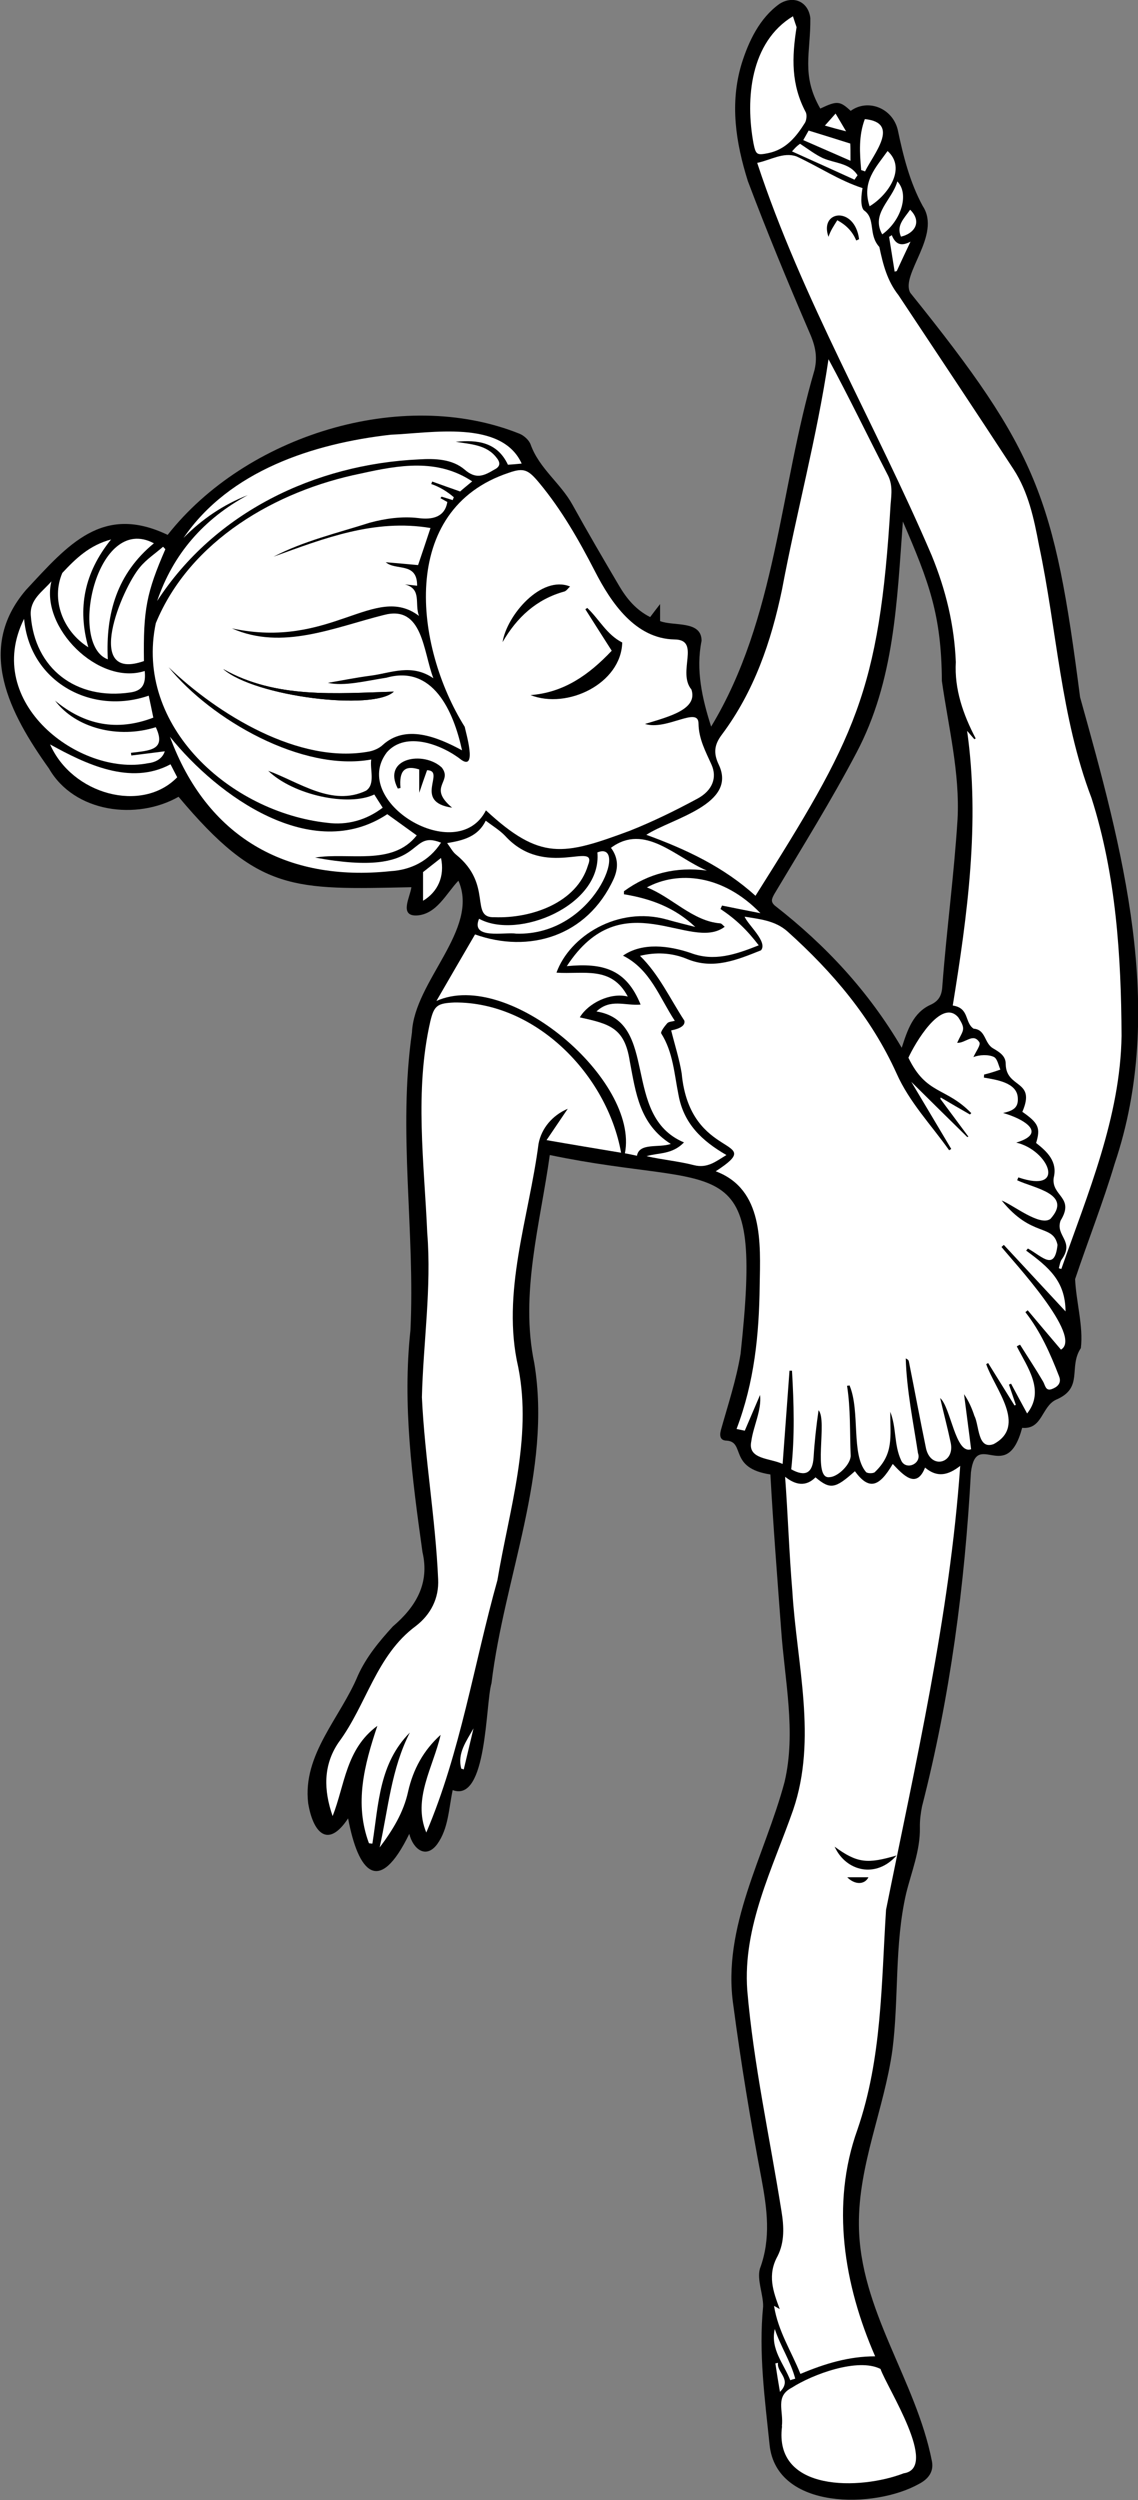 <?xml version="1.0" encoding="utf-8"?>
<!-- Generator: Adobe Illustrator 26.0.0, SVG Export Plug-In . SVG Version: 6.00 Build 0)  -->
<svg version="1.1" id="Capa_1" xmlns="http://www.w3.org/2000/svg" xmlns:xlink="http://www.w3.org/1999/xlink" x="0px" y="0px"
	 viewBox="0 0 595.3 1307.8" style="enable-background:new 0 0 595.3 1307.8;" xml:space="preserve">
<rect x="0" y="0" width="595.3" height="1307.8" fill="#808080" stroke="none"/>
<style type="text/css">
	.st0{fill:#FFFFFF;}
</style>
<g>
	<path d="M583.1,608.7c27.2-80.6,3.9-165.2-18.1-244c-13.5-104.7-22-128.5-88.8-211.5c-5.4-9.6,16.5-30.2,6.5-45.4
		c-6.8-12.5-10.2-26.2-13.1-40c-2.8-11.3-15.6-16.3-24.6-9.8c-5.6-5.2-7.1-5.4-15.9-1.2c-10.1-17.6-5-29.1-5.2-47.3
		c-1-8.6-8.8-12.1-16.1-7.5c-10.4,7.4-16.2,19.6-19.9,31.5c-6.2,20.7-3,41.1,3.3,61.2c9.9,26.3,20.7,52.4,31.8,78.2
		c3.1,6.9,4.9,12.8,3.1,20.6c-18.3,62.3-19.9,130-54.1,186.6c-4.7-14.7-8.1-29.7-5-44.9c0-10.8-14.6-7.5-21.7-10.3
		c0-3.3,0-5.9,0-8.9c-2.1,2.7-3.7,4.8-5.2,6.8c-7.5-3.8-12.3-9.7-16.2-16.3c-8.3-14.1-16.5-28.1-24.4-42.4
		c-6.2-11.3-17.4-19-21.9-31.5c-0.8-2.3-3.4-4.7-5.8-5.7c-61.8-24.8-143.4,1.1-184.1,52.9c-34.1-16.3-52.1,5.1-74.1,28.8
		c-26.4,30.8-8.5,64.7,12,93.4c13.3,23.2,46,27.2,67.8,14.8c41.9,50,59.9,48.6,121.8,47.3c-0.6,5-6.5,15,2.6,14.8
		c10.6-0.5,15.5-11.4,22-18.2c11.2,25.4-23.1,52.5-24.3,79.4c-7.4,51.8,1.7,103.8-0.8,155.8c-4.2,38.8,0.9,77.5,6.3,116
		c3.8,16.3-3.3,28.5-15.5,38.9c-7.1,7.8-13.7,15.7-18.2,25.5c-9.1,22.1-29.1,41.4-26.1,66.9c2.4,14.8,10,24.5,20.9,8
		c5.3,28.3,16.1,40.8,32,8.1c2,8,8.7,13.3,14.6,5.4c5.9-8.2,6-18.4,8.1-28.3c18.1,6.8,17.1-45.1,20.3-55.9
		c6.7-55.7,31.7-110.9,22.4-167.4c-7.6-36.3,3.1-72.9,8.1-108.9c91.4,19.1,111.7-6.5,99.8,104c-2.2,13.5-6.6,26.7-10.3,39.9
		c-0.9,3.4-0.1,5.5,3.1,5.5c9.8,0.8,0.9,14.4,22.8,17.7c1.5,27.1,3.6,53.8,5.6,80.8c1.8,26.5,8,53.9,1.8,80.1
		c-10.3,38.5-32.8,75.6-26.8,116.7c4,30.3,9,60.5,14.7,90.6c3,16.1,5.1,31.5-0.8,47.3c-1.6,5.8,1.8,13.4,1.7,19.7
		c-2.4,24.4,0.9,48.4,3.4,72.6c3.7,33.9,55,33.3,78.2,20.2c4.6-2.4,7.8-6.2,6.7-11.8c-8.3-42.6-37.9-79.1-38.2-123.7
		c-0.3-31.3,13.2-60.6,17.5-91.2c3.5-27.2,1-55.2,7.2-82.1c2.8-11.4,7.4-22.4,7.2-34.4c-0.1-3.7,0.4-7.5,1.1-11.1
		c14.7-57.3,22.4-115.8,25.6-174.8c2.8-23,18.7,7,26.8-23.3c10.6,1,10.1-11.1,17.7-14.7c14.7-6.2,6.3-16.9,13-27
		c1.4-11.3-2.5-24.4-3-36.1C569.1,649.1,577,629.1,583.1,608.7z M500.9,428.6c-1.8,28.9-5.7,57.6-7.9,86.5c-0.2,4.5-1.1,8.1-6,10.4
		c-9.3,4.1-12.3,13.3-15.3,22.6c-17.4-29.6-39.6-53.5-66.4-74.4c-2.2-2-1.7-3.4-0.2-6.1c14.6-24.5,29.7-48.7,42.9-73.8
		c19.9-37.6,21.2-79,24.3-121c13.7,31.7,20.2,48.9,20.4,83.4C496.1,380.1,502.2,404.3,500.9,428.6z"/>
	<path class="st0" d="M531.9,704.3c5.6,11,14.8,23.2,5.4,35.1c-3.1-5.7-5.8-10.7-8.4-15.6c-0.4,0.2-0.8,0.3-1.1,0.5
		c1.2,3.5,2.4,7.1,3.6,10.6c-0.2,0.1-0.5,0.2-0.7,0.3c-4.6-7.4-9.2-14.8-13.8-22.2c-0.3,0.2-0.7,0.4-1,0.6
		c4.4,12.8,21.6,32.3,3.9,41.8c-8.5,3.2-7.5-9.9-10.1-14.8c-1.3-4-3-7.8-5.4-11.3c1.2,9.5,2.5,19,3.7,28.8
		c-8.2,2.9-10.6-21.9-16.2-26.8c1.9,8.2,3.9,15.7,5.5,23.3c2.4,10.9-10.4,14.3-12.9,3c-3.1-15-5.9-30.1-8.9-45.1
		c-0.1-0.7-0.3-1.3-1.7-1.9c0.5,16.7,3.9,33.1,6.4,49.5c2.1,5.7-6.6,9.4-8.9,3.6c-3.7-8.1-2.3-16.9-5.6-25.2c0,13.2,1.9,22-8,31.5
		c-0.6,0.8-3.9,0.9-4.7,0c-7.9-9.3-2.9-31.7-8.6-45.3c-0.4,0.1-0.9,0.2-1.3,0.2c1.9,12,1.4,24.3,1.9,36.5c0.1,4.4-6.5,11.1-11,11.3
		c-9.2,1.4-1-29.6-5.8-35c-1.2,8.2-2.1,16.4-2.6,24.6c-0.5,8.3-4.3,10.4-11.7,6.3c1.9-17.2,1.4-34.4,0.4-51.6c-0.4,0-0.9,0-1.3,0
		c-1.2,16.3-2.4,32.5-3.6,48.8c-6.5-3.1-18.4-2.3-16.4-11.8c1.1-8.1,5.5-16.2,4.6-24.3c-2.6,6.1-5.2,12.2-8,18.7
		c-1.4-0.3-2.9-0.6-4.3-0.9c9.3-24.5,11.8-49.2,12.1-75c0.4-22.2,2.1-50.4-23-59.8c28-18.2-13.5-4.9-17.8-51.2
		c-1.2-7.4-3.5-14.5-5.5-22.5c2-0.4,7.7-1.6,6.9-5.1c-7.5-11.5-13.3-24.2-23.2-33.9c8.1-2,16.5-1.7,24.5,1.6
		c13.8,5.8,26.3,0.5,38.8-4.5c3.6-4.4-6.7-13.1-8.6-17.6c7.6,1.3,15.9,1.9,22.5,7.8c23.6,21.2,43.8,45,57,74.2
		c6.7,15.1,18.1,26.9,27.5,40.2c0.4-0.2,0.7-0.4,1.1-0.7c-6.7-11.3-13.5-22.7-20.9-35.1c10.4,10.3,19.8,19.6,29.3,28.9
		c0.2-0.1,0.4-0.2,0.6-0.2c-4.9-6.6-9.8-13.2-14.7-19.8c0.1-0.2,0.1-0.5,0.2-0.7c5.1,3,10.2,6,15.3,8.9c0.2-0.2,0.4-0.5,0.7-0.7
		c-13.4-13.8-23.5-9.5-32.9-29c3.2-7.1,17.2-31.5,26.1-21.1c4.3,6.6,2.4,6.6-0.6,13.3c4.3,0.3,8.4-5.4,11.6-0.3
		c0.9,1.4-1.9,5-3.1,7.8c2.9-1.3,8.2-1.5,10.9,0c1.7,1.1,2.2,4.2,3.2,6.5c-2.8,1-5.6,1.9-8.5,2.6c0,0.5-0.1,1-0.1,1.6
		c6.5,1.1,17.1,2.6,17.7,10.3c0.4,4.7-1.4,6.9-7.7,8.2c9.7,2.7,24.1,10.3,6.9,15.5c17,3.9,26.7,26.9,1.1,18.2
		c-0.2,0.5-0.4,1-0.6,1.5c8.8,4.2,29.2,7.1,17.4,20.2c-5.5,4.1-19.5-7.3-25.5-9.6c15.8,19.6,26.8,12,29.2,23.2
		c-1.5,13.9-7.8,6.2-15.5,1.9c-0.3,0.4-0.6,0.7-0.9,1.1c11.8,8.7,20.5,15.9,20.6,31.8c-11.3-12.2-21.8-23.5-32.3-34.8
		c-0.4,0.4-0.8,0.7-1.2,1.1c5.9,7.4,42.8,46.8,31.1,53.7c-5.8-6.8-11.6-13.7-17.4-20.6c-0.4,0.3-0.8,0.7-1.2,1
		c7.9,10.1,13,21.6,17.6,33.5c1.5,3.7-1,5.7-3.7,6.7c-3.4,1.3-3.5-2-4.7-4c-3.8-6.5-8-12.8-12-19.2
		C532.9,703.7,532.4,704,531.9,704.3z"/>
	<path class="st0" d="M396.1,85.2c6.9-1.4,13.7-5.8,20.5-3.4c11.7,5.4,22.3,12.6,34.6,16.6c-0.6,3.1-1.3,9.5,0.7,11.6
		c6.4,4.4,2.1,12.6,8.1,19.2c1.9,9.1,4.1,17.7,10,25.2c20.1,30.3,40.3,60.6,60.2,91.1c7.8,12,10.7,25.9,13.3,39.7
		c9.4,44.2,11.3,89.8,27.5,132.3c12.8,40.2,15.5,82.5,15.7,124.3c-0.6,42.5-17.7,82.6-31.5,122c-0.4-0.1-0.9-0.2-1.3-0.4
		c0.4-1.5,0.6-3.1,1.3-4.3c7.3-10-3.3-12.4-0.4-20.6c7.6-12.3-4.9-12.7-3.6-22.4c2.1-8.4-3.3-13.6-9.2-18.2
		c2.4-7.8,1.3-10.4-7.2-16.3c7.3-16.9-8.4-12-8.7-24.9c0.1-4.3-3.2-6.3-6.6-8.3c-4.7-2.7-3.7-9.8-10.2-10.3
		c-4.8-3.2-2.1-10.8-10.9-12.1c7.7-47.4,14.3-96,7.5-143.7c0.8,0.9,2.3,2.7,3.8,4.4c0.2-0.1,0.4-0.3,0.7-0.4
		c-6.6-12.6-11.2-25.8-10.4-40c-0.8-19.4-5.2-37.6-12.6-55.7C457.9,221.6,419.6,156.6,396.1,85.2z M447.9,125.8
		c0.5-0.2,1-0.4,1.5-0.7c-2.3-17.5-21-15.1-16-1.2c1-3.2,2.8-5.8,4.6-8.7C442.6,117.7,445.9,121,447.9,125.8z"/>
	<path class="st0" d="M483.9,767.7c6.5,5.5,12.2,3.9,18.4-0.9c-5.5,78.4-23.4,155.6-38.8,232.2c-2.5,38.9-2.1,77.7-15,115.1
		c-14,39.1-7,81.2,9.3,118.5c-13.7,0-26.3,3.8-39.1,9.2c-4.6-11.6-11.7-22.3-13.8-35.6c1.3,0.7,2.1,1.2,3,1.7
		c-3.5-9.3-6.6-17.9-1.1-27.8c3.7-7.4,3.3-15.5,2-23.4c-6.1-38.5-14.6-76.8-17.9-115.6c-2.4-33.4,13.3-63.7,24-94.3
		c12.7-37.2,1.9-76.3-0.4-114.2c-1.7-20.3-2.3-39.7-3.8-60.1c5.5,4.4,10.9,5.3,15.9,0.3c7.7,6.5,10.3,6,20.6-3.2
		c7.2,9.8,12.5,8.7,19.8-3.8C472.4,771.5,479.4,779.2,483.9,767.7z M469,970.6c-15.1,4.4-20.4,4.2-32.4-4.6
		C442.6,979.1,458.4,982.7,469,970.6z M443.2,982c3.8,3.9,9,4.1,11.1,0C450.5,982,446.6,982,443.2,982z"/>
	<path class="st0" d="M193,964.2c-7.7-20.7-2.5-40.8,4.4-61.4c-16.5,12.1-17,31-23.4,47.2c-4.7-13.5-5-26.6,3.1-38.5
		c14.7-19.8,19.7-45.6,40.4-60.9c7.8-6,12.2-14.5,11.7-24.5c-1.4-31.8-7-63.4-8.5-95.2c0.7-28.5,5.1-57.2,2.8-85.9
		c-1.6-36.8-6.7-74.3,1.6-110.7c2-8.4,3.7-9.5,12.7-9.9c42.6-0.3,79.8,37.9,87.1,78.6c-13.1-2.2-25.3-4.2-39-6.6
		c4.1-6,7.6-11.3,11.1-16.4c-8,3.4-13.8,10.2-15.3,18.4c-5,38.6-19.6,77.8-10.6,116.8c7.4,37.3-4.8,74.8-10.9,111.4
		c-12.3,43.9-19.3,90-37.2,132c-7.3-17.6,3.6-34.1,7.5-51.1c-9,8.1-14.4,18.1-17,29.6c-2.4,11.1-8.2,20.4-14.9,29.3
		c4.5-20.3,6.1-41.2,15.8-60.1c-16.1,16.2-16.3,37.2-19.6,58.1C194.3,964.4,193.6,964.3,193,964.2z"/>
	<path class="st0" d="M337.4,378.7c11.3,3.6,28-9.5,28-0.2c0.1,8,3.7,14.6,6.8,21.5c3,6.7,0.6,13.5-7.4,17.8
		c-11.5,6.2-23.3,12-35.4,16.8c-34.8,12.9-46.7,15.7-75.2-10.7c-15.1,29.6-71.5-4.6-51.8-30.4c10-11.3,29-3.9,39.1,4.1
		c8.1,5.4,2.2-14.3,1.6-17.4c-26.3-42-34.9-113.7,23.1-132.9c7.9-2.8,10.2-1.5,15.8,5.2c11.8,14.2,20.8,30,29.2,46.3
		c8.4,16.4,21.1,35.3,41.6,35.7c14,0.1,1.3,17,8.9,26.2C365.1,371,350.3,374.8,337.4,378.7z M320,340.4
		c-12,12.7-25.1,21.9-42.5,23.2c19.3,7.6,47.4-6,48-27.5c-8.2-4.2-11.9-12-18.3-18.1c-0.3,0.2-0.6,0.5-1,0.7
		C310.7,325.8,315.2,332.9,320,340.4z M223.4,402.9c10.1,0.2-7.7,16.6,13.1,19.6c-13.1-11,0.5-13.4-5.4-21c-9.5-8.9-31.4-5.1-23,11
		c0.5-0.1,0.9-0.2,1.4-0.3c-0.8-9.1,2.2-12.1,9.8-9.7c0,3.7,0,7.4,0,12.2C220.9,409.9,222.2,406.3,223.4,402.9z M262.9,335.9
		c7.5-13,17.8-22.5,32.4-26.5c1.1-0.4,1.9-1.7,2.9-2.6C283.1,300.7,265.1,321.9,262.9,335.9z"/>
	<path class="st0" d="M241.7,392.5c-13.1-7.1-29.5-13.7-41.5-2.8c-1.8,1.7-4.5,2.9-7,3.4c-36.7,6.9-79.4-19.5-105-44.1
		c22.2,27.4,69.9,54.9,106,48.3c-0.8,5,2.3,12.9-2.7,16.3c-17.8,8.5-34.8-4.4-51.2-10.4c13.1,12.7,41.9,18.9,55.5,12.4
		c1.4,2.2,2.7,4.3,4.4,6.9c-8.7,6.6-18.7,9.3-29.1,7.9c-50.5-5.5-100.9-50.5-89.6-104.4c17.8-43.2,62.8-69.3,107.3-78.3
		c19.8-4.4,40-8,58.2,4.1c-3.1,2.6-5,4.1-6.3,5.3c-5.1-1.8-9.9-3.5-14.6-5.2c-0.2,0.4-0.3,0.8-0.5,1.3c4.4,1.5,8.3,3.9,11.8,6.9
		c-0.2,0.5-0.4,1-0.6,1.5c-1.9-0.6-3.9-1.2-5.8-1.8c-0.2,0.3-0.4,0.5-0.6,0.8c1.4,0.8,2.8,1.5,3.6,2c-1.3,7.9-7.8,9.4-15.2,8.4
		c-8.3-1-17.2,0.2-25.3,2.4c-16.9,5.4-34.7,9.6-50.4,17.8c26.5-9.6,52.8-19.9,82.1-15c-2.3,6.9-4.4,13.3-6.5,19.4
		c-5.3-0.5-11.1-1-16.9-1.5c5.2,4.6,16.5-0.3,16.4,12.3c-2.5-0.3-4.4-0.5-6.4-0.7c9.1,2.4,4.9,10.2,7.4,16.5
		c-23.1-17.5-46.2,17.7-97.9,6.5c26.4,11.7,53.5-0.5,79.5-7c20.4-5.4,20.5,19,25.9,33.1c-11.4-7.8-22-2.8-32.5-1.4
		c-8.4,1.1-16.7,2.8-22.7,3.8c8.7,1.9,19.7-1,30.7-2.7C226.4,347.7,237.2,371.8,241.7,392.5z M206,361.8
		c-30.1,0.9-61.8,3.8-89.2-11.8C133.4,364.4,195.3,372,206,361.8z"/>
	<path class="st0" d="M433.4,187.9c11.1,20.6,20.3,39.8,30.8,60.2c2.8,5.1,2.2,10.1,1.7,15.4c-5.9,99.1-18.7,122.6-70.7,205.1
		c-16.5-15-36.2-24.3-57.1-31.9c13.2-8.6,48-15.9,37.8-36.9c-2.8-6-2.2-10.3,1.7-15.5c16.9-22.6,25.8-48.6,31.5-76
		C416.7,267.8,427.3,228.9,433.4,187.9z"/>
	<path class="st0" d="M369.8,455.4c-16.2-2.1-30.5,1.4-43.4,10.8c0,0.5,0,1,0,1.6c14.1,2.3,26.7,7,37.3,17.1c-5-1.3-10-2.5-14.9-3.9
		c-25.7-7.2-50.9,8.8-57.7,27.8c14.1,1,28.7-3.8,37.3,12.5c-9.1-2.3-20.8,3.5-25.1,10.9c15.5,3.4,23.4,5.4,26.1,22.7
		c3.2,16.9,5.1,33.1,21.5,43.5c-6.2,2.2-16.5-0.8-17.7,6.2c-2.2-0.5-4.1-0.9-6.3-1.3c7.5-38.1-60.6-96.7-98.6-79.7
		c7-12.1,13.6-23.5,20.2-34.8c28,10,58.6,1.3,72.5-29c2.6-5.8,2.4-11.2-1.4-16.3C337.4,430.3,353.5,448.7,369.8,455.4z"/>
	<path class="st0" d="M296.5,505.4c29.1-44.7,64.7-7,82.6-20.6c-0.8-0.6-1.6-1.8-2.4-1.8c-14.3-1.1-25.4-13.8-38.3-18.8
		c16.1-8.7,39.6-7,59.4,13.5c-7.2-1.4-13.7-2.7-20.1-4c-0.3,0.6-0.5,1.2-0.8,1.8c8.1,5.4,13.9,11,20,19c-12.3,4.9-23.4,8.6-35.6,4
		c-11.2-3.8-25.2-5.7-35.4,1.4c14.3,7.2,18.9,21.6,27.1,34.1c-1.5,0.4-3.2,0.4-4,1.3c-1.4,1.6-3.6,4.5-3.1,5.3
		c6.2,9.8,6.8,21.1,9,32c2.7,15.2,12.3,24.2,25.1,31.6c-5.5,3.3-9.9,7.1-17,5.3c-8.1-2.1-16.5-2.8-24.8-4.7
		c6.2-1.9,13.3-0.7,19.6-7.2c-33.1-13.9-12.6-63.2-45.8-68.5c7.3-6.9,14.9-2.9,23.1-3.6C327.6,506.9,315.4,503.6,296.5,505.4z"/>
	<path class="st0" d="M409,1269.2c1-8.1-3.7-15.6,5.2-20.2c10.9-7,34.6-15.8,46.4-9.8c3.5,10,30.8,51.9,12.1,54.6
		c-22.4,8.7-68.1,10-63.6-24.6C409.1,1269.2,409.1,1269.2,409,1269.2z"/>
	<path class="st0" d="M272.9,242.5c-3.1,0.3-5.2,0.5-7.2,0.6c-5.6-11.9-16-13.1-27.3-12c7.8,1.3,16.2,1.5,21.4,8.4
		c2.2,2.7,1.8,4.7-1.3,6.2c-5.5,3.3-9.6,5.1-15.5-0.1c-6.5-5.5-15.4-5.8-23.7-5.3c-54.6,2.5-107,27.7-137.1,74.1
		c8.4-24.7,24.4-43,47.4-55.4c-12.8,5-24,12.6-33.6,22.4c24-35.2,67.9-49.4,108.4-54C225.2,226.6,262.4,219.4,272.9,242.5z"/>
	<path class="st0" d="M230.7,440.8c-6.3,9.8-16.1,14.3-26.3,14.9c-54.9,5.8-96.3-18-115.5-70.3c25,31.1,74.3,66.6,113.7,40.5
		c5.1,3.7,10.1,7.3,15.4,11.1c-12.8,16.2-35.5,8.7-53.2,11.6C224.7,459.7,212,433.4,230.7,440.8z"/>
	<path class="st0" d="M28.8,366.5c10.8,14.4,33,20.1,52.7,13.9c5.7,12.1-3.3,12.2-13,13.4c0.1,0.5,0.1,1,0.2,1.4
		c5.7-0.7,11.4-1.4,17.5-2.2c-1.3,4.2-5.3,5.9-9.1,6.3c-35.3,6.8-86.4-31.6-64.5-75.6c2.9,32.9,35.1,50.6,65.2,40.2
		c0.8,3.7,1.6,7.6,2.4,11.5C61.2,382.7,44.2,379.3,28.8,366.5z"/>
	<path class="st0" d="M233.9,441c9.1-1.4,16.3-3.7,20.2-11.7c3.5,2.7,7.2,4.9,10.1,7.9c20.9,23,48.7,2.2,43.4,15.4
		c-5.9,19.8-29.8,27.9-48.8,27.2c-13.5,0.6-0.6-16.9-20.3-32.8C236.8,445.6,235.8,443.6,233.9,441z"/>
	<path class="st0" d="M416.7,14.2c-2.5,15.9-2.9,30,4.8,44.5c0.7,1.4,0.4,4.1-0.4,5.5c-4.6,7.4-10,14-19.2,15.9
		c-5.9,1.2-6.5,0.9-7.7-4.9c-4.4-23.5-1.7-53.2,20.6-66.7C415.5,10.7,416.3,13.1,416.7,14.2z"/>
	<path class="st0" d="M26.9,304.1c-6,24.1,24.6,54.7,48.8,46.9c0.7,6.8-1.2,10.3-7.4,11.2c-28.6,4.3-50.2-12.6-52.2-40.3
		C15.5,313.5,22.4,309.4,26.9,304.1z"/>
	<path class="st0" d="M86.5,287.3c-9.8,22.6-11.6,31.5-11.2,58.5c-31.9,11.2-11.6-38-2-49.2c3.4-4.1,8-7.1,12-10.6
		C85.7,286.4,86.1,286.8,86.5,287.3z"/>
	<path class="st0" d="M56.4,344.9c-20.8-7.6-5.9-76.7,24.1-60.7C61.3,300,55.2,320.8,56.4,344.9z"/>
	<path class="st0" d="M89.2,399.8c0.9,1.7,2.2,4.3,3.5,6.8c-18.5,19-55,9-66.5-17.2C44.7,399.6,68.2,411.1,89.2,399.8z"/>
	<path class="st0" d="M58.1,282.2c-14.2,17.6-17.6,36.2-11.9,56.4c-13.3-8.4-19.6-24.9-13.6-38.9C39.6,292.2,46.8,285.2,58.1,282.2z
		"/>
	<path class="st0" d="M250.6,480.6c20.3,11.2,64.4-6.9,61.9-34.7c16.6-6.7-1.2,43.7-42.4,42.5C264.1,487.4,246,491.7,250.6,480.6z"
		/>
	<path class="st0" d="M454.9,107.9c-4.3-12.9,3.4-20.4,9.4-28.9C474.5,88.2,464.2,102.3,454.9,107.9z"/>
	<path class="st0" d="M450.5,89c-0.8-9-1.4-17.9,1.9-26.7c18.8,1.9,4.6,18.2,0.1,27.4C451.9,89.4,451.2,89.2,450.5,89z"/>
	<path class="st0" d="M469.4,94.9c6.4,6.6,2,20.6-7.9,27.7C455.4,111.7,466.7,104.7,469.4,94.9z"/>
	<path class="st0" d="M444.9,84.1c-8.6-3.8-16.5-7.2-24.7-10.8c1.2-2.1,2.2-3.9,2.8-5c7.2,2.2,14.2,4.4,21.8,6.8
		C444.9,76.8,444.9,79.8,444.9,84.1z"/>
	<path class="st0" d="M447,94c-10.7-4.9-21.4-9.7-32.7-14.8c2-2.2,2.2-2.5,4.2-4c4,2.6,7.7,5.5,11.9,7.5c6.4,2.8,14.1,2.5,18.2,9
		C448.1,92.4,447.5,93.2,447,94z"/>
	<path class="st0" d="M230.7,448.8c2,9.6-1.6,17.7-9.4,22.4c0-4.6,0-9.6,0-15C223.9,454.1,227.2,451.6,230.7,448.8z"/>
	<path class="st0" d="M476.3,126.4c-2.8,5.9-5,10.6-7.2,15.4c-0.4,0.1-0.8,0.2-1.1,0.3c-1-6.1-1.9-12.1-2.9-18.2
		c0.5-0.3,1-0.6,1.4-0.9C468.3,127.5,471.1,129.2,476.3,126.4z"/>
	<path class="st0" d="M413.4,1245.1c-3.4-8.7-10.5-16.2-8.1-26.8c2.9,8.9,8.3,16.9,10.7,26C415.1,1244.5,414.2,1244.8,413.4,1245.1z
		"/>
	<path class="st0" d="M476.1,109.7c6.3,6.2,2.5,12.4-4.8,14.1C468.8,117.9,472.8,114.5,476.1,109.7z"/>
	<path class="st0" d="M241.3,925.2c-2.2-8.2,2.8-14.5,6.4-21.1c-1.7,7.2-3.4,14.3-5.1,21.5C242.1,925.4,241.7,925.3,241.3,925.2z"/>
	<path class="st0" d="M431.5,65.7c2.3-2.6,3.7-4.1,5.6-6.3c1.8,3.1,3.3,5.5,5.5,9.3C438.2,67.6,435.3,66.8,431.5,65.7z"/>
	<path class="st0" d="M407,1236c-0.9,5,7.6,8.6,1,15.2c-0.9-5.3-1.7-10.1-2.4-14.9C406,1236.2,406.5,1236.1,407,1236z"/>
	<path d="M206,361.8c-10.7,10.2-72.6,2.7-89.2-11.8C144.2,365.6,175.9,362.7,206,361.8z"/>
</g>
</svg>
